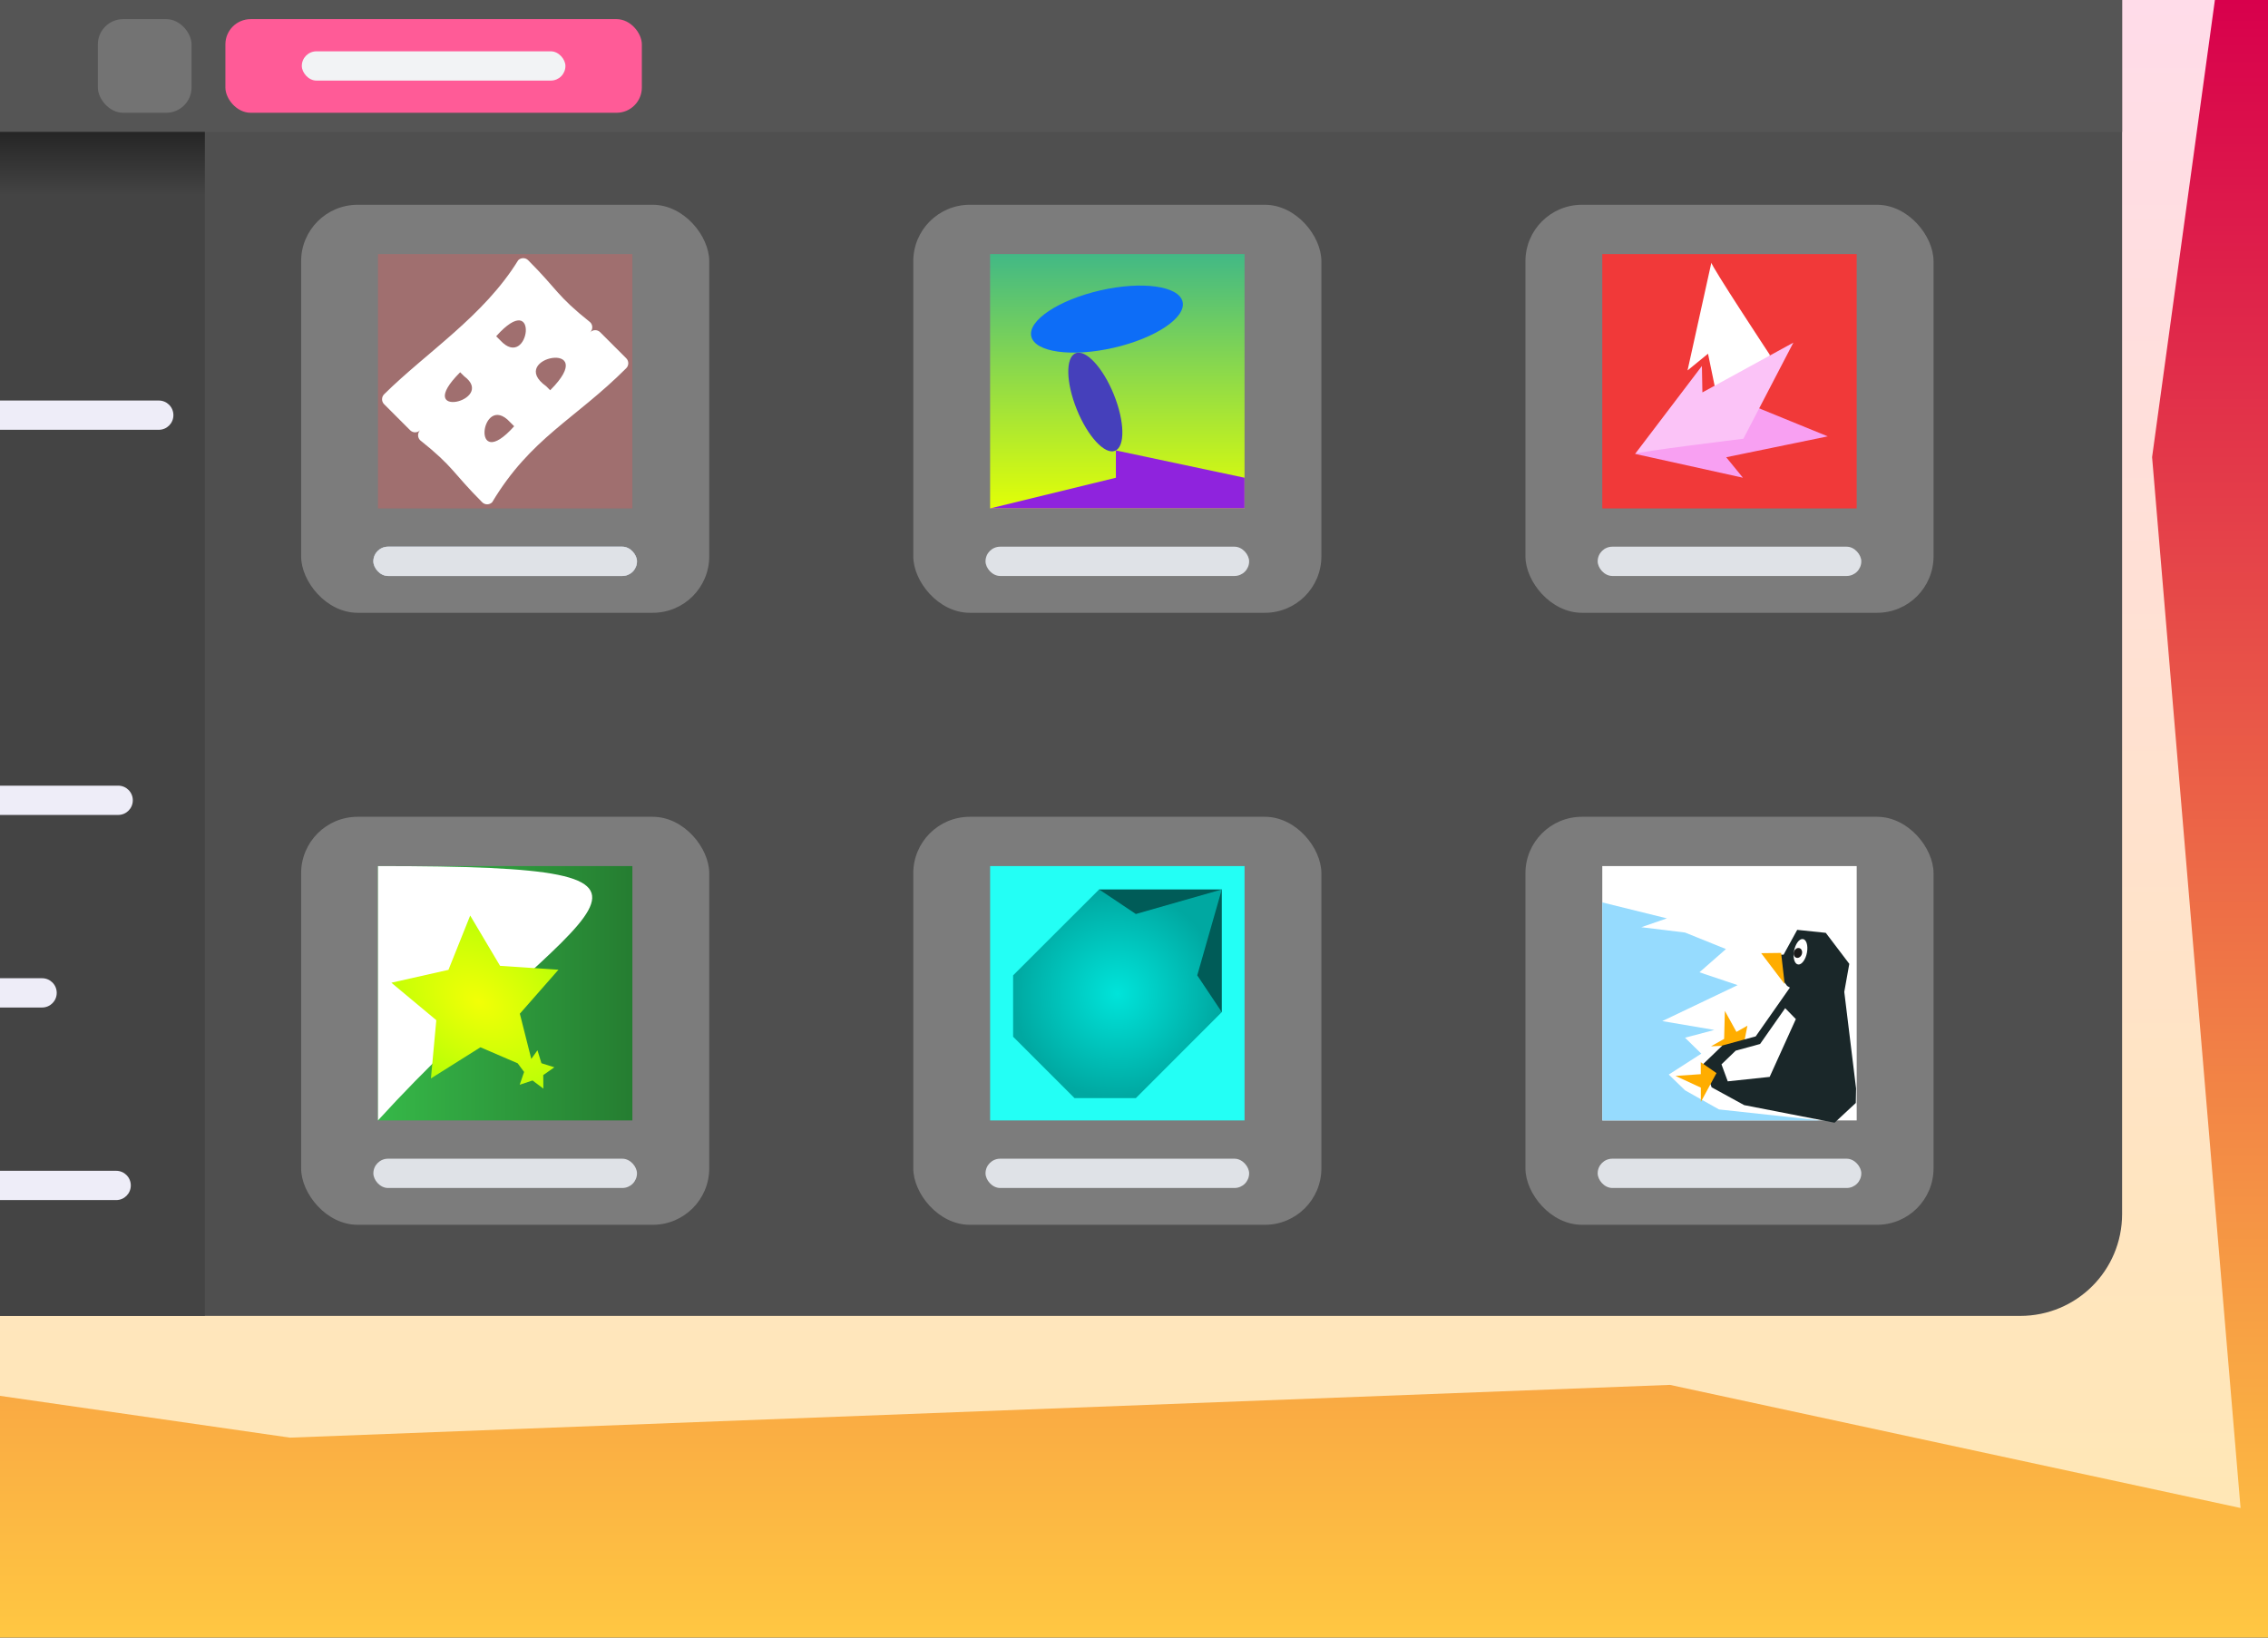 <?xml version="1.0" encoding="UTF-8" standalone="no"?>
<svg
   xmlns:dc="http://purl.org/dc/elements/1.1/"
   xmlns:cc="http://creativecommons.org/ns#"
   xmlns:rdf="http://www.w3.org/1999/02/22-rdf-syntax-ns#"
   xmlns:svg="http://www.w3.org/2000/svg"
   xmlns="http://www.w3.org/2000/svg"
   xmlns:xlink="http://www.w3.org/1999/xlink"
   xmlns:sodipodi="http://sodipodi.sourceforge.net/DTD/sodipodi-0.dtd"
   xmlns:inkscape="http://www.inkscape.org/namespaces/inkscape"
   width="324mm"
   height="234mm"
   viewBox="0 0 324 234"
   version="1.1"
   id="svg8"
   sodipodi:docname="filesxoaturas.svg"
   inkscape:version="0.92.4 (5da689c313, 2019-01-14)">
  <rect x="0" y="0" width="324" height="234" fill="#333333" stroke="none"/>
  <sodipodi:namedview
     pagecolor="#ffffff"
     bordercolor="#666666"
     borderopacity="1"
     objecttolerance="10"
     gridtolerance="10"
     guidetolerance="10"
     inkscape:pageopacity="0"
     inkscape:pageshadow="2"
     inkscape:window-width="1920"
     inkscape:window-height="972"
     id="namedview96"
     showgrid="false"
     inkscape:zoom="1.0673789"
     inkscape:cx="-137.20257"
     inkscape:cy="479.16077"
     inkscape:window-x="0"
     inkscape:window-y="0"
     inkscape:window-maximized="1"
     inkscape:current-layer="svg8" />
  <defs
     id="defs2">
    <linearGradient
       id="linearGradient1188">
      <stop
         style="stop-color:#ffe8b1;stop-opacity:1"
         offset="0"
         id="stop1184" />
      <stop
         style="stop-color:#ffdce9;stop-opacity:1"
         offset="1"
         id="stop1186" />
    </linearGradient>
    <linearGradient
       id="linearGradient911">
      <stop
         style="stop-color:#ffc742;stop-opacity:1"
         offset="0"
         id="stop907" />
      <stop
         style="stop-color:#d8004c;stop-opacity:1"
         offset="1"
         id="stop909" />
    </linearGradient>
    <linearGradient
       id="linearGradient5297">
      <stop
         style="stop-color:#252525;stop-opacity:1"
         offset="0"
         id="stop5293" />
      <stop
         style="stop-color:#444444;stop-opacity:1"
         offset="1"
         id="stop5295" />
    </linearGradient>
    <linearGradient
       id="linearGradient4866">
      <stop
         id="stop4862"
         offset="0"
         style="stop-color:#00e4da;stop-opacity:1;" />
      <stop
         id="stop4864"
         offset="1"
         style="stop-color:#00a8a1;stop-opacity:1" />
    </linearGradient>
    <linearGradient
       id="linearGradient4833">
      <stop
         style="stop-color:#f2ff06;stop-opacity:1"
         offset="0"
         id="stop4829" />
      <stop
         style="stop-color:#74ff06;stop-opacity:1"
         offset="1"
         id="stop4831" />
    </linearGradient>
    <linearGradient
       id="linearGradient4817">
      <stop
         id="stop4813"
         offset="0"
         style="stop-color:#36b848;stop-opacity:1;" />
      <stop
         id="stop4815"
         offset="1"
         style="stop-color:#257d31;stop-opacity:1" />
    </linearGradient>
    <linearGradient
       id="linearGradient4787">
      <stop
         id="stop4783"
         offset="0"
         style="stop-color:#42b985;stop-opacity:1" />
      <stop
         id="stop4785"
         offset="1"
         style="stop-color:#e2ff06;stop-opacity:1" />
    </linearGradient>
    <linearGradient
       gradientTransform="matrix(1.657,0,0,1.657,38.375,-358.77)"
       y2="260.399"
       x2="62.213"
       y1="238.462"
       x1="62.213"
       gradientUnits="userSpaceOnUse"
       id="linearGradient4791"
       xlink:href="#linearGradient4787" />
    <linearGradient
       gradientTransform="matrix(1.657,0,0,1.657,35.751,-358.77)"
       gradientUnits="userSpaceOnUse"
       y2="302.215"
       x2="31.366"
       y1="302.215"
       x1="9.429"
       id="linearGradient4819"
       xlink:href="#linearGradient4817" />
    <radialGradient
       gradientUnits="userSpaceOnUse"
       gradientTransform="matrix(1.172,0.717,-0.496,0.812,557.546,-834.934)"
       r="27.226"
       fy="1145.107"
       fx="67.231"
       cy="1145.107"
       cx="67.231"
       id="radialGradient4827"
       xlink:href="#linearGradient4833" />
    <radialGradient
       r="8.996"
       fy="303.274"
       fx="74.24"
       cy="303.274"
       cx="74.24"
       gradientTransform="matrix(1,0,0,1,0,-0.001)"
       gradientUnits="userSpaceOnUse"
       id="radialGradient4874"
       xlink:href="#linearGradient4866" />
    <linearGradient
       gradientTransform="matrix(0.265,0,0,0.264,4.5776369e-6,0.078)"
       y2="105.441"
       x2="0"
       y1="70.973"
       x1="0"
       gradientUnits="userSpaceOnUse"
       id="linearGradient5221"
       xlink:href="#linearGradient5297" />
    <linearGradient
       gradientTransform="scale(3.78)"
       gradientUnits="userSpaceOnUse"
       y2="3.306071e-06"
       x2="4.5776369e-06"
       y1="234"
       x1="4.5776369e-06"
       id="linearGradient5291"
       xlink:href="#linearGradient911" />
    <linearGradient
       gradientUnits="userSpaceOnUse"
       y2="3.306071e-06"
       x2="324"
       y1="234"
       x1="324"
       id="linearGradient956"
       xlink:href="#linearGradient911" />
    <linearGradient
       y2="3.306071e-06"
       x2="4.5776369e-06"
       y1="234"
       x1="4.5776369e-06"
       gradientTransform="matrix(1.012,0,0,1,4.8e-6,-2.0068502e-4)"
       gradientUnits="userSpaceOnUse"
       id="linearGradient967"
       xlink:href="#linearGradient1188" />
  </defs>
  <rect
     y="3.306071e-06"
     x="4.5776369e-06"
     height="234"
     width="324"
     id="rect948"
     style="fill:url(#linearGradient956);fill-opacity:1;stroke:none;stroke-width:1.323;stroke-linecap:round;stroke-miterlimit:4;stroke-dasharray:none;stroke-opacity:1" />
  <g
     id="layer1"
     transform="translate(0,-63)" />
  <path
     transform="scale(0.265)"
     id="path940"
     d="M 1112.326 0 L 0 0 L 0 691.252 L 1051.938 691.252 C 1054.028 691.252 1056.094 691.146 1058.129 690.939 C 1060.164 690.733 1062.168 690.423 1064.137 690.02 C 1066.106 689.616 1068.04 689.118 1069.934 688.527 C 1071.827 687.937 1073.681 687.255 1075.488 686.488 C 1077.296 685.721 1079.056 684.869 1080.768 683.936 C 1082.479 683.002 1084.14 681.989 1085.746 680.898 C 1087.352 679.808 1088.902 678.641 1090.393 677.404 C 1091.883 676.167 1093.313 674.86 1094.678 673.486 C 1096.042 672.113 1097.342 670.674 1098.57 669.174 C 1099.799 667.674 1100.956 666.112 1102.039 664.496 C 1103.122 662.88 1104.129 661.207 1105.057 659.484 C 1105.984 657.762 1106.832 655.989 1107.594 654.17 C 1108.356 652.351 1109.033 650.486 1109.619 648.58 C 1110.206 646.674 1110.701 644.726 1111.102 642.744 C 1111.503 640.762 1111.808 638.746 1112.014 636.697 C 1112.219 634.649 1112.326 632.57 1112.326 630.465 L 1112.326 0 z "
     style="fill:url(#linearGradient5291);fill-opacity:1;stroke:none;stroke-width:5;stroke-linecap:round;stroke-miterlimit:4;stroke-dasharray:none;stroke-opacity:1" />
  <path
     id="rect5283"
     d="m 0,0 v 182.894 16.562 l 41.422,5.972 197.146,-7.539 81.512,17.591 L 307.442,65.324 316.413,0 h -18.461 z"
     style="fill:url(#linearGradient967);fill-opacity:1;stroke:none;stroke-width:1.331;stroke-linecap:round;stroke-miterlimit:4;stroke-dasharray:none;stroke-opacity:1" />
  <path
     id="path927"
     d="M 4.5776369e-6,3.306071e-6 V 18.848 188.033 H 288.592 c 8.069,0 14.565,-6.496 14.565,-14.565 V 18.848 3.306071e-6 Z"
     style="fill:#4f4f4f;fill-opacity:1;stroke:none;stroke-width:1.478;stroke-linecap:round;stroke-miterlimit:4;stroke-dasharray:none;stroke-opacity:1" />
  <path
     id="path920"
     d="M 4.5776369e-6,3.306071e-6 V 18.848 H 303.157 V 3.306071e-6 Z"
     style="fill:#555555;fill-opacity:1;stroke:none;stroke-width:1.478;stroke-linecap:round;stroke-miterlimit:4;stroke-dasharray:none;stroke-opacity:1" />
  <path
     id="path4558"
     d="M 4.5776369e-6,18.848 V 188.033 H 29.27 V 18.848 Z"
     style="fill:url(#linearGradient5221);fill-opacity:1;stroke-width:0.365" />
  <rect
     ry="8.069"
     y="29.262"
     x="43.018"
     height="58.301"
     width="58.301"
     id="rect4611"
     style="fill:#7c7c7c;fill-opacity:1;stroke-width:0.433" />
  <rect
     style="fill:#7c7c7c;fill-opacity:1;stroke-width:0.433"
     id="rect4615"
     width="58.301"
     height="58.301"
     x="130.469"
     y="29.262"
     ry="8.069" />
  <rect
     ry="8.069"
     y="29.262"
     x="217.92"
     height="58.301"
     width="58.301"
     id="rect4619"
     style="fill:#7c7c7c;fill-opacity:1;stroke-width:0.433" />
  <rect
     style="fill:#7c7c7c;fill-opacity:1;stroke-width:0.433"
     id="rect4623"
     width="58.301"
     height="58.301"
     x="43.018"
     y="116.713"
     ry="8.069" />
  <rect
     style="fill:#7c7c7c;fill-opacity:1;stroke-width:0.433"
     id="rect4623-2"
     width="58.301"
     height="58.301"
     x="130.469"
     y="116.713"
     ry="8.069" />
  <rect
     ry="8.069"
     y="116.713"
     x="217.92"
     height="58.301"
     width="58.301"
     id="rect4752"
     style="fill:#7c7c7c;fill-opacity:1;stroke-width:0.433" />
  <rect
     ry="0"
     y="36.305"
     x="53.996"
     height="36.344"
     width="36.344"
     id="rect4755"
     style="fill:#a06f6f;fill-opacity:1;stroke-width:0.413" />
  <path
     id="rect4611-7"
     d="m 54.876,56.337 c -0.394,0.394 -0.394,1.03 -6e-6,1.424 l 3.72,3.72 c 0.394,0.394 1.03,0.394 1.424,-7e-6 -0.394,0.394 -0.394,1.03 5e-6,1.424 4.836,3.853 4.608,4.608 8.864,8.864 0.394,0.394 1.03,0.394 1.424,5e-6 5.529,-9.218 11.813,-11.813 19.152,-19.152 0.394,-0.394 0.394,-1.03 -7e-6,-1.424 l -3.72,-3.72 c -0.394,-0.394 -1.03,-0.394 -1.424,5e-6 0.394,-0.394 0.394,-1.03 3e-6,-1.424 -4.836,-3.853 -4.608,-4.608 -8.864,-8.864 -0.394,-0.394 -1.03,-0.394 -1.424,4e-6 -4.895,7.972 -13.094,13.154 -19.152,19.152 z M 65.738,53.191 66.312,53.765 C 71.04,57.271 58.784,60.145 65.738,53.191 Z m 5.144,-5.144 c 6.34,-7.087 4.747,5.125 0.574,0.574 z m 1.998,12.286 0.574,0.574 c -6.34,7.087 -4.747,-5.125 -0.574,-0.574 z m 5.718,-4.57 -0.574,-0.574 c -5.826,-4.148 7.956,-6.808 0.574,0.574 z"
     style="fill:#ffffff;fill-opacity:1;stroke-width:0.054" />
  <rect
     style="fill:url(#linearGradient4791);fill-opacity:1;stroke-width:0.413"
     id="rect4759"
     width="36.344"
     height="36.344"
     x="141.447"
     y="36.305"
     ry="0" />
  <rect
     ry="0"
     y="36.305"
     x="228.898"
     height="36.344"
     width="36.344"
     id="rect4761"
     style="fill:#f13939;fill-opacity:1;stroke-width:0.413" />
  <g
     transform="translate(2.624,3.306071e-6)"
     id="g5051">
    <rect
       style="fill:url(#linearGradient4819);fill-opacity:1;stroke-width:0.413"
       id="rect4811"
       width="36.344"
       height="36.344"
       x="51.372"
       y="123.757"
       ry="0" />
    <path
       style="fill:#ffffff;fill-opacity:1;stroke-width:0.413"
       d="m 51.372,123.756 v 36.345 c 28.687,-31.504 51.38,-36.345 0,-36.345 z"
       id="rect4765" />
  </g>
  <rect
     style="fill:#23fff5;fill-opacity:1;stroke-width:0.413"
     id="rect4769"
     width="36.344"
     height="36.344"
     x="141.447"
     y="123.756"
     ry="0" />
  <rect
     ry="0"
     y="123.756"
     x="228.898"
     height="36.344"
     width="36.344"
     id="rect4773"
     style="fill:#ffffff;fill-opacity:1;stroke-width:0.413" />
  <ellipse
     transform="rotate(77.123)"
     ry="11.088"
     rx="4.209"
     cy="-143.996"
     cx="79.692"
     id="path4775"
     style="fill:#0d6df7;fill-opacity:1;stroke-width:0.438" />
  <path
     style="fill:#ffffff;fill-opacity:1;stroke:none;stroke-width:0.18px;stroke-linecap:butt;stroke-linejoin:miter;stroke-opacity:1"
     d="m 244.482,37.528 c -0.06,0.418 8.358,13.194 8.358,13.194 l -5.851,14.328 -2.985,-14.507 -2.925,2.388 z"
     id="path4795" />
  <path
     id="path4793"
     d="m 233.586,64.858 c 0.418,0.06 13.194,-8.358 13.194,-8.358 l 14.328,5.851 -14.507,2.985 2.388,2.925 z"
     style="fill:#f8a0f2;fill-opacity:1;stroke:none;stroke-width:0.18px;stroke-linecap:butt;stroke-linejoin:miter;stroke-opacity:1" />
  <path
     id="path4797"
     d="m 233.586,64.858 c 0.28,-0.316 15.468,-2.165 15.468,-2.165 l 7.139,-13.732 -12.992,7.111 -0.072,-3.776 z"
     style="fill:#fbc3f7;fill-opacity:1;stroke:none;stroke-width:0.18px;stroke-linecap:butt;stroke-linejoin:miter;stroke-opacity:1" />
  <path
     id="path4801"
     d="m 67.171,130.824 -3.107,7.76 -8.153,1.839 6.419,5.353 -0.77,8.323 7.074,-4.451 5.324,2.292 0.913,1.234 -0.63,1.83 1.836,-0.613 1.546,1.164 -0.016,-1.936 1.586,-1.11 -1.846,-0.583 -0.566,-1.85 -0.884,1.237 -1.633,-6.465 5.514,-6.281 -8.34,-0.556 z"
     style="fill:url(#radialGradient4827);fill-opacity:1;stroke:none;stroke-width:0.222" />
  <ellipse
     transform="rotate(-22.004)"
     style="fill:#4540bb;fill-opacity:1;stroke-width:0.297"
     id="ellipse4843"
     cx="123.554"
     cy="111.889"
     rx="2.853"
     ry="7.516" />
  <g
     transform="matrix(1.657,0,0,1.657,36.621,-360.524)"
     id="g4872">
    <g
       transform="rotate(-90,74.24,303.274)"
       id="g4878">
      <rect
         y="301.693"
         x="72.659"
         height="10.577"
         width="10.577"
         id="rect4858"
         style="fill:#005c58;fill-opacity:1;stroke:none;stroke-width:0.529" />
      <path
         id="path4860"
         d="m 72.659,312.27 -7.415,-7.408 v -5.292 l 5.292,-5.292 h 5.292 l 7.408,7.415 -2.117,3.169 2.117,7.408 -7.408,-2.117 z"
         style="fill:url(#radialGradient4874);fill-opacity:1;stroke:none;stroke-width:0.265px;stroke-linecap:butt;stroke-linejoin:miter;stroke-opacity:1" />
    </g>
  </g>
  <path
     id="path4880"
     d="m 228.898,128.948 9.23,2.28 -3.653,1.262 6.242,0.762 5.847,2.36 -3.786,3.321 5.454,1.834 -10.767,5.14 7.439,1.262 -4.186,1.113 2.326,2.275 -4.649,2.989 2.323,2.251 4.851,2.731 14.483,1.574 h -31.153 z"
     style="fill:#96dbfe;fill-opacity:1;stroke:none;stroke-width:0.376px;stroke-linecap:butt;stroke-linejoin:miter;stroke-opacity:1" />
  <path
     id="path4882"
     d="m 141.447,72.649 17.966,-4.384 v -3.901 l 18.378,3.901 v 4.384 z"
     style="fill:#8f23dd;fill-opacity:1;stroke:none;stroke-width:0.438px;stroke-linecap:butt;stroke-linejoin:miter;stroke-opacity:1" />
  <rect
     ry="2.092"
     y="78.118"
     x="53.338"
     height="4.184"
     width="37.66"
     id="rect5013"
     style="fill:#aeb5c1;fill-opacity:1;stroke:none;stroke-width:1.323;stroke-linecap:round;stroke-miterlimit:4;stroke-dasharray:none;stroke-opacity:1" />
  <rect
     style="fill:#aeb5c1;fill-opacity:1;stroke:none;stroke-width:1.323;stroke-linecap:round;stroke-miterlimit:4;stroke-dasharray:none;stroke-opacity:1"
     id="rect5025"
     width="37.66"
     height="4.184"
     x="53.338"
     y="78.118"
     ry="2.092" />
  <rect
     ry="2.092"
     y="78.118"
     x="140.789"
     height="4.184"
     width="37.66"
     id="rect5029"
     style="fill:#dfe2e7;fill-opacity:1;stroke:none;stroke-width:1.323;stroke-linecap:round;stroke-miterlimit:4;stroke-dasharray:none;stroke-opacity:1" />
  <rect
     style="fill:#dfe2e7;fill-opacity:1;stroke:none;stroke-width:1.323;stroke-linecap:round;stroke-miterlimit:4;stroke-dasharray:none;stroke-opacity:1"
     id="rect5033"
     width="37.66"
     height="4.184"
     x="228.24"
     y="78.118"
     ry="2.092" />
  <rect
     ry="2.092"
     y="165.57"
     x="228.24"
     height="4.184"
     width="37.66"
     id="rect5037"
     style="fill:#dfe2e7;fill-opacity:1;stroke:none;stroke-width:1.323;stroke-linecap:round;stroke-miterlimit:4;stroke-dasharray:none;stroke-opacity:1" />
  <rect
     style="fill:#dfe2e7;fill-opacity:1;stroke:none;stroke-width:1.323;stroke-linecap:round;stroke-miterlimit:4;stroke-dasharray:none;stroke-opacity:1"
     id="rect5041"
     width="37.66"
     height="4.184"
     x="140.789"
     y="165.57"
     ry="2.092" />
  <rect
     ry="2.092"
     y="165.57"
     x="53.338"
     height="4.184"
     width="37.66"
     id="rect5045"
     style="fill:#dfe2e7;fill-opacity:1;stroke:none;stroke-width:1.323;stroke-linecap:round;stroke-miterlimit:4;stroke-dasharray:none;stroke-opacity:1" />
  <rect
     ry="2.092"
     y="78.118"
     x="53.338"
     height="4.184"
     width="37.66"
     id="rect5053"
     style="fill:#dfe2e7;fill-opacity:1;stroke:none;stroke-width:1.323;stroke-linecap:round;stroke-miterlimit:4;stroke-dasharray:none;stroke-opacity:1" />
  <g
     transform="translate(0,0.372)"
     id="g935">
    <rect
       style="fill:#ff5b97;fill-opacity:1;stroke:none;stroke-width:1.925;stroke-linecap:round;stroke-miterlimit:4;stroke-dasharray:none;stroke-opacity:1"
       id="rect5007"
       width="59.493"
       height="13.381"
       x="32.199"
       y="2.361"
       ry="3.61" />
    <rect
       ry="3.61"
       y="2.361"
       x="13.981"
       height="13.381"
       width="13.381"
       id="rect5009"
       style="fill:#737373;fill-opacity:1;stroke:none;stroke-width:0.913;stroke-linecap:round;stroke-miterlimit:4;stroke-dasharray:none;stroke-opacity:1" />
    <rect
       ry="2.092"
       y="6.96"
       x="43.116"
       height="4.184"
       width="37.66"
       id="rect5055"
       style="fill:#f2f3f5;fill-opacity:1;stroke:none;stroke-width:1.323;stroke-linecap:round;stroke-miterlimit:4;stroke-dasharray:none;stroke-opacity:1" />
  </g>
  <path
     id="path5105"
     d="m 0,61.415 h 22.68 c 1.159,0 2.092,-0.933 2.092,-2.092 0,-1.159 -0.933,-2.092 -2.092,-2.092 H 0 Z"
     style="fill:#eeedf8;fill-opacity:1;stroke:none;stroke-width:1.426;stroke-linecap:round;stroke-miterlimit:4;stroke-dasharray:none;stroke-opacity:1"
     inkscape:connector-curvature="0" />
  <path
     id="path5101"
     d="m 0,116.448 h 16.881 c 1.159,0 2.092,-0.933 2.092,-2.092 0,-1.159 -0.933,-2.092 -2.092,-2.092 H 0 Z"
     style="fill:#eeedf8;fill-opacity:1;stroke:none;stroke-width:1.426;stroke-linecap:round;stroke-miterlimit:4;stroke-dasharray:none;stroke-opacity:1"
     inkscape:connector-curvature="0" />
  <path
     id="path5097"
     d="m 0,143.965 h 6.011 c 1.159,0 2.092,-0.933 2.092,-2.092 0,-1.159 -0.933,-2.092 -2.092,-2.092 H 0 Z"
     style="fill:#eeedf8;fill-opacity:1;stroke:none;stroke-width:1.426;stroke-linecap:round;stroke-miterlimit:4;stroke-dasharray:none;stroke-opacity:1"
     inkscape:connector-curvature="0" />
  <path
     id="path5093"
     d="m 0,171.482 h 16.594 c 1.159,0 2.092,-0.933 2.092,-2.092 0,-1.159 -0.933,-2.092 -2.092,-2.092 H 0 Z"
     style="fill:#eeedf8;fill-opacity:1;stroke:none;stroke-width:1.426;stroke-linecap:round;stroke-miterlimit:4;stroke-dasharray:none;stroke-opacity:1"
     inkscape:connector-curvature="0" />
  <g
     transform="matrix(1,0.104,-0.176,0.982,30.444,-22.705)"
     id="g5143">
    <path
       style="fill:#ffad00;fill-opacity:1;stroke:none;stroke-width:0.265px;stroke-linecap:butt;stroke-linejoin:miter;stroke-opacity:1"
       d="m 244.912,149.236 0.047,-2.809 -1.383,1.051 -2.151,-2.828 0.599,4.008 -1.651,1.256 z"
       id="path5122" />
    <path
       style="fill:#1a2729;fill-opacity:1;stroke:none;stroke-width:0.694px;stroke-linecap:butt;stroke-linejoin:miter;stroke-opacity:1"
       d="m 941.631,498.109 -4.855,14.139 -10.541,1.258 15.396,15.396 1.613,0.734 -13.473,28.223 -16.721,6.762 -8.484,11.137 6.717,12.02 18.916,7.779 49.498,4.42 9.369,-11.846 -1.234,-7.818 -15.408,-51.41 v -15.396 l -15.396,-15.396 z"
       transform="scale(0.265)"
       id="path5109" />
    <path
       style="fill:#ffad00;fill-opacity:1;stroke:none;stroke-width:0.265px;stroke-linecap:butt;stroke-linejoin:miter;stroke-opacity:1"
       d="m 245.066,135.865 2.789,-0.333 1.284,4.406 z"
       id="path5113" />
    <ellipse
       style="fill:#ffffff;fill-opacity:1;stroke:none;stroke-width:1.476;stroke-linecap:round;stroke-miterlimit:4;stroke-dasharray:none;stroke-opacity:1"
       id="path5115"
       cx="250.544"
       cy="135.079"
       rx="0.926"
       ry="1.852" />
    <ellipse
       cy="135.286"
       cx="250.209"
       id="ellipse5117"
       style="fill:#1a1a1a;fill-opacity:1;stroke:none;stroke-width:0.734;stroke-linecap:round;stroke-miterlimit:4;stroke-dasharray:none;stroke-opacity:1"
       rx="0.591"
       ry="0.718" />
    <path
       id="path5127"
       d="m 241.812,153.658 -2.479,-1.322 0.305,1.71 -3.498,0.625 3.841,1.294 0.365,2.042 z"
       style="fill:#ffad00;fill-opacity:1;stroke:none;stroke-width:0.265px;stroke-linecap:butt;stroke-linejoin:miter;stroke-opacity:1" />
    <path
       style="fill:#ffffff;fill-opacity:1;stroke:none;stroke-width:0.509px;stroke-linecap:butt;stroke-linejoin:miter;stroke-opacity:1"
       d="M 919.244,583.662 941,578.91 l 8.375,-32.625 -6.68,-5.283 -9.885,20.709 -12.27,4.961 -6.225,8.172 z"
       id="path5134"
       transform="scale(0.265)" />
  </g>
</svg>
